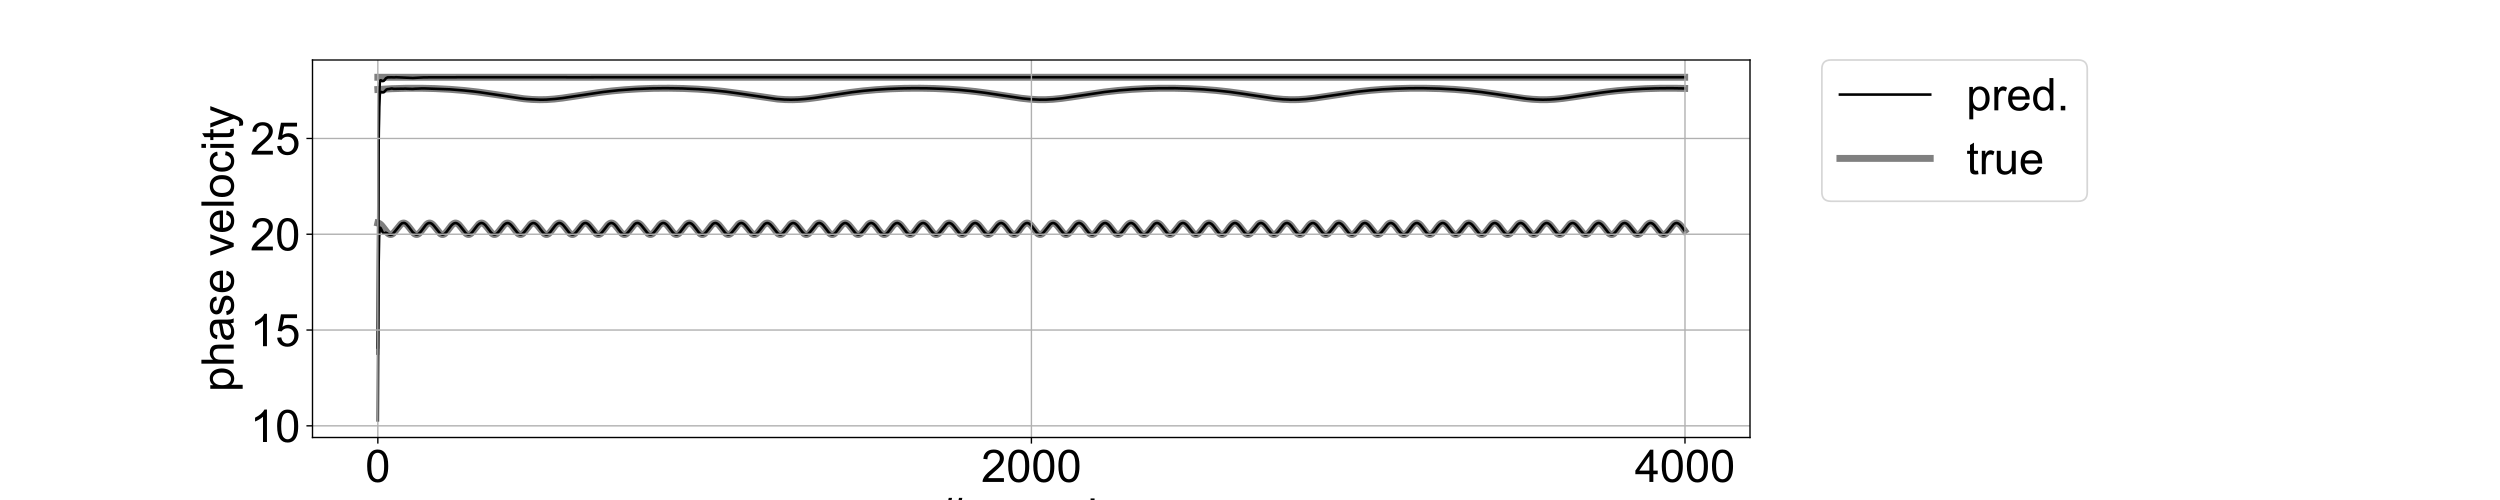 <?xml version="1.0" encoding="utf-8" standalone="no"?>
<!DOCTYPE svg PUBLIC "-//W3C//DTD SVG 1.1//EN"
  "http://www.w3.org/Graphics/SVG/1.1/DTD/svg11.dtd">
<!-- Created with matplotlib (https://matplotlib.org/) -->
<svg height="288pt" version="1.1" viewBox="0 0 1440 288" width="1440pt" xmlns="http://www.w3.org/2000/svg" xmlns:xlink="http://www.w3.org/1999/xlink">
 <defs>
  <style type="text/css">
*{stroke-linecap:butt;stroke-linejoin:round;}
  </style>
 </defs>
 <g id="figure_1">
  <g id="patch_1">
   <path d="M 0 288 
L 1440 288 
L 1440 0 
L 0 0 
z
" style="fill:#ffffff;"/>
  </g>
  <g id="axes_1">
   <g id="patch_2">
    <path d="M 180 252 
L 1008 252 
L 1008 34.56 
L 180 34.56 
z
" style="fill:#ffffff;"/>
   </g>
   <g id="line2d_1">
    <path clip-path="url(#p94904fc11c)" d="M 217.636 44.493 
L 970.364 44.493 
L 970.364 44.493 
" style="fill:none;stroke:#808080;stroke-linecap:square;stroke-width:4;"/>
   </g>
   <g id="line2d_2">
    <path clip-path="url(#p94904fc11c)" d="M 217.636 128.472 
L 218.201 128.604 
L 218.954 129.034 
L 219.707 129.723 
L 220.836 131.109 
L 223.095 134.042 
L 223.848 134.695 
L 224.601 135.043 
L 225.166 135.076 
L 225.73 134.91 
L 226.483 134.4 
L 227.424 133.39 
L 231.001 129.02 
L 231.754 128.597 
L 232.506 128.467 
L 233.071 128.57 
L 233.824 128.966 
L 234.577 129.625 
L 235.706 130.986 
L 238.153 134.14 
L 238.906 134.757 
L 239.659 135.063 
L 240.224 135.062 
L 240.789 134.864 
L 241.541 134.316 
L 242.483 133.272 
L 245.682 129.251 
L 246.435 128.724 
L 247.188 128.48 
L 247.753 128.497 
L 248.506 128.782 
L 249.259 129.348 
L 250.2 130.373 
L 253.588 134.558 
L 254.341 134.988 
L 254.906 135.088 
L 255.47 134.988 
L 256.035 134.695 
L 256.788 134.04 
L 257.917 132.657 
L 260.176 129.71 
L 261.117 128.89 
L 261.87 128.536 
L 262.435 128.467 
L 263 128.57 
L 263.752 128.965 
L 264.505 129.624 
L 265.635 130.981 
L 268.082 134.137 
L 268.835 134.756 
L 269.588 135.062 
L 270.152 135.063 
L 270.717 134.864 
L 271.47 134.317 
L 272.411 133.277 
L 275.799 129.097 
L 276.552 128.636 
L 277.305 128.467 
L 277.87 128.54 
L 278.623 128.898 
L 279.375 129.528 
L 280.317 130.613 
L 283.328 134.403 
L 284.081 134.911 
L 284.646 135.077 
L 285.211 135.043 
L 285.775 134.813 
L 286.528 134.228 
L 287.469 133.152 
L 290.481 129.332 
L 291.234 128.772 
L 291.987 128.494 
L 292.551 128.483 
L 293.304 128.733 
L 294.057 129.267 
L 294.998 130.265 
L 296.692 132.541 
L 298.01 134.145 
L 298.763 134.761 
L 299.516 135.064 
L 300.081 135.061 
L 300.645 134.861 
L 301.398 134.311 
L 302.339 133.265 
L 305.539 129.245 
L 306.292 128.719 
L 307.045 128.479 
L 307.61 128.498 
L 308.363 128.788 
L 309.116 129.356 
L 310.057 130.386 
L 313.445 134.565 
L 314.198 134.991 
L 314.762 135.088 
L 315.327 134.985 
L 315.892 134.689 
L 316.645 134.029 
L 317.774 132.642 
L 320.033 129.697 
L 320.974 128.883 
L 321.727 128.534 
L 322.292 128.467 
L 322.856 128.573 
L 323.609 128.972 
L 324.362 129.635 
L 325.492 130.996 
L 327.938 134.152 
L 328.691 134.765 
L 329.444 135.065 
L 330.009 135.06 
L 330.574 134.858 
L 331.327 134.306 
L 332.268 133.259 
L 335.468 129.242 
L 336.221 128.718 
L 336.973 128.479 
L 337.538 128.499 
L 338.291 128.788 
L 339.044 129.356 
L 339.985 130.386 
L 343.373 134.566 
L 344.126 134.991 
L 344.691 135.088 
L 345.256 134.985 
L 345.82 134.69 
L 346.573 134.033 
L 347.703 132.645 
L 349.961 129.698 
L 350.902 128.884 
L 351.655 128.534 
L 352.22 128.467 
L 352.785 128.573 
L 353.538 128.971 
L 354.291 129.632 
L 355.42 130.994 
L 357.867 134.148 
L 358.62 134.763 
L 359.373 135.064 
L 359.937 135.061 
L 360.502 134.858 
L 361.255 134.307 
L 362.196 133.259 
L 365.396 129.244 
L 366.149 128.719 
L 366.902 128.479 
L 367.467 128.498 
L 368.219 128.788 
L 368.972 129.356 
L 369.914 130.384 
L 373.302 134.565 
L 374.055 134.991 
L 374.619 135.088 
L 375.184 134.984 
L 375.749 134.688 
L 376.502 134.03 
L 377.631 132.646 
L 379.89 129.702 
L 380.831 128.885 
L 381.584 128.535 
L 382.148 128.467 
L 382.713 128.571 
L 383.466 128.969 
L 384.219 129.63 
L 385.348 130.992 
L 387.795 134.144 
L 388.548 134.76 
L 389.301 135.064 
L 389.866 135.062 
L 390.43 134.862 
L 391.183 134.313 
L 392.125 133.269 
L 395.324 129.247 
L 396.077 128.721 
L 396.83 128.48 
L 397.395 128.498 
L 398.148 128.785 
L 398.901 129.353 
L 399.842 130.381 
L 403.23 134.562 
L 403.983 134.989 
L 404.548 135.088 
L 405.112 134.987 
L 405.677 134.692 
L 406.43 134.036 
L 407.371 132.903 
L 410.006 129.509 
L 410.759 128.886 
L 411.512 128.535 
L 412.077 128.467 
L 412.641 128.571 
L 413.394 128.967 
L 414.147 129.628 
L 415.277 130.989 
L 417.724 134.141 
L 418.477 134.759 
L 419.229 135.063 
L 419.794 135.062 
L 420.359 134.863 
L 421.112 134.315 
L 422.053 133.273 
L 425.253 129.253 
L 426.006 128.725 
L 426.759 128.48 
L 427.323 128.497 
L 428.076 128.782 
L 428.829 129.348 
L 429.77 130.373 
L 433.158 134.559 
L 433.911 134.988 
L 434.476 135.088 
L 435.041 134.988 
L 435.605 134.696 
L 436.358 134.042 
L 437.488 132.659 
L 439.746 129.711 
L 440.688 128.892 
L 441.44 128.537 
L 442.005 128.467 
L 442.57 128.569 
L 443.323 128.963 
L 444.076 129.622 
L 445.205 130.98 
L 447.652 134.137 
L 448.405 134.756 
L 449.158 135.062 
L 449.723 135.063 
L 450.287 134.865 
L 451.04 134.318 
L 451.981 133.276 
L 455.181 129.254 
L 455.934 128.725 
L 456.687 128.48 
L 457.252 128.497 
L 458.005 128.782 
L 458.758 129.348 
L 459.699 130.374 
L 463.087 134.558 
L 463.84 134.988 
L 464.404 135.088 
L 464.969 134.988 
L 465.534 134.696 
L 466.287 134.041 
L 467.228 132.91 
L 469.863 129.515 
L 470.616 128.89 
L 471.369 128.536 
L 471.934 128.467 
L 472.498 128.57 
L 473.251 128.964 
L 474.004 129.622 
L 475.133 130.981 
L 477.58 134.136 
L 478.333 134.756 
L 479.086 135.062 
L 479.651 135.063 
L 480.216 134.865 
L 480.969 134.318 
L 481.91 133.276 
L 485.298 129.094 
L 486.051 128.635 
L 486.804 128.467 
L 487.368 128.541 
L 488.121 128.9 
L 488.874 129.531 
L 489.815 130.615 
L 492.827 134.406 
L 493.58 134.913 
L 494.145 135.077 
L 494.709 135.042 
L 495.274 134.81 
L 496.027 134.225 
L 496.968 133.15 
L 499.98 129.329 
L 500.733 128.77 
L 501.486 128.493 
L 502.05 128.483 
L 502.803 128.735 
L 503.556 129.27 
L 504.497 130.267 
L 506.003 132.286 
L 507.321 133.95 
L 508.074 134.634 
L 508.826 135.02 
L 509.391 135.084 
L 509.956 134.949 
L 510.709 134.476 
L 511.462 133.723 
L 512.779 131.998 
L 514.473 129.805 
L 515.414 128.95 
L 516.167 128.563 
L 516.92 128.473 
L 517.485 128.605 
L 518.238 129.038 
L 518.991 129.729 
L 520.12 131.116 
L 522.379 134.049 
L 523.132 134.701 
L 523.885 135.045 
L 524.449 135.076 
L 525.014 134.908 
L 525.767 134.395 
L 526.708 133.382 
L 528.59 130.832 
L 529.72 129.506 
L 530.473 128.883 
L 531.226 128.534 
L 531.79 128.467 
L 532.355 128.573 
L 533.108 128.97 
L 533.861 129.631 
L 534.99 130.99 
L 537.437 134.143 
L 538.19 134.76 
L 538.943 135.063 
L 539.508 135.062 
L 540.072 134.863 
L 540.825 134.315 
L 541.766 133.272 
L 544.966 129.251 
L 545.719 128.723 
L 546.472 128.48 
L 547.037 128.497 
L 547.79 128.783 
L 548.543 129.347 
L 549.484 130.374 
L 552.872 134.558 
L 553.625 134.987 
L 554.19 135.088 
L 554.754 134.988 
L 555.319 134.696 
L 556.072 134.041 
L 557.013 132.911 
L 559.648 129.518 
L 560.401 128.891 
L 561.154 128.537 
L 561.719 128.467 
L 562.283 128.569 
L 563.036 128.963 
L 563.789 129.621 
L 564.919 130.979 
L 567.366 134.137 
L 568.119 134.756 
L 568.871 135.062 
L 569.436 135.063 
L 570.001 134.866 
L 570.754 134.32 
L 571.695 133.276 
L 574.895 129.253 
L 575.648 128.724 
L 576.401 128.48 
L 576.965 128.496 
L 577.718 128.781 
L 578.471 129.345 
L 579.412 130.369 
L 581.295 132.909 
L 582.424 134.225 
L 583.177 134.81 
L 583.742 135.042 
L 584.306 135.077 
L 584.871 134.913 
L 585.624 134.404 
L 586.565 133.395 
L 588.447 130.848 
L 589.577 129.521 
L 590.33 128.894 
L 591.082 128.538 
L 591.647 128.467 
L 592.212 128.567 
L 592.965 128.96 
L 593.718 129.617 
L 594.847 130.975 
L 597.294 134.131 
L 598.047 134.752 
L 598.8 135.061 
L 599.365 135.064 
L 599.929 134.868 
L 600.682 134.324 
L 601.623 133.284 
L 605.011 129.1 
L 605.764 128.638 
L 606.517 128.467 
L 607.082 128.539 
L 607.835 128.896 
L 608.588 129.523 
L 609.529 130.606 
L 612.541 134.398 
L 613.293 134.908 
L 613.858 135.076 
L 614.423 135.045 
L 614.988 134.818 
L 615.74 134.237 
L 616.682 133.166 
L 619.693 129.343 
L 620.446 128.779 
L 621.199 128.496 
L 621.764 128.481 
L 622.517 128.727 
L 623.27 129.256 
L 624.211 130.249 
L 625.717 132.265 
L 627.034 133.934 
L 627.787 134.624 
L 628.54 135.016 
L 629.105 135.085 
L 629.669 134.955 
L 630.422 134.489 
L 631.175 133.742 
L 632.493 132.02 
L 634.187 129.822 
L 635.128 128.961 
L 635.881 128.567 
L 636.634 128.471 
L 637.199 128.599 
L 637.951 129.026 
L 638.704 129.712 
L 639.834 131.096 
L 642.092 134.032 
L 642.845 134.688 
L 643.598 135.041 
L 644.163 135.078 
L 644.728 134.916 
L 645.481 134.411 
L 646.422 133.407 
L 648.304 130.858 
L 649.433 129.528 
L 650.186 128.899 
L 650.939 128.54 
L 651.504 128.467 
L 652.069 128.565 
L 652.822 128.954 
L 653.574 129.608 
L 654.704 130.961 
L 657.151 134.124 
L 657.904 134.749 
L 658.657 135.06 
L 659.221 135.065 
L 659.786 134.872 
L 660.539 134.331 
L 661.48 133.292 
L 664.868 129.106 
L 665.621 128.641 
L 666.374 128.467 
L 666.939 128.537 
L 667.692 128.89 
L 668.445 129.515 
L 669.386 130.595 
L 672.397 134.392 
L 673.15 134.904 
L 673.715 135.075 
L 674.28 135.046 
L 674.844 134.821 
L 675.597 134.242 
L 676.538 133.172 
L 679.738 129.181 
L 680.491 128.682 
L 681.244 128.472 
L 681.809 128.514 
L 682.562 128.833 
L 683.315 129.427 
L 684.256 130.479 
L 687.456 134.475 
L 688.209 134.948 
L 688.773 135.084 
L 689.338 135.02 
L 689.903 134.761 
L 690.656 134.144 
L 691.597 133.044 
L 694.42 129.435 
L 695.173 128.836 
L 695.926 128.515 
L 696.491 128.471 
L 697.055 128.599 
L 697.808 129.025 
L 698.561 129.711 
L 699.691 131.097 
L 701.949 134.033 
L 702.702 134.69 
L 703.455 135.041 
L 704.02 135.077 
L 704.584 134.915 
L 705.337 134.41 
L 706.279 133.404 
L 708.161 130.857 
L 709.29 129.526 
L 710.043 128.897 
L 710.796 128.539 
L 711.361 128.467 
L 711.925 128.567 
L 712.678 128.959 
L 713.431 129.615 
L 714.561 130.973 
L 717.008 134.131 
L 717.76 134.753 
L 718.513 135.061 
L 719.078 135.064 
L 719.643 134.869 
L 720.396 134.323 
L 721.337 133.283 
L 724.725 129.101 
L 725.478 128.638 
L 726.231 128.467 
L 726.795 128.538 
L 727.548 128.894 
L 728.301 129.52 
L 729.242 130.602 
L 732.254 134.398 
L 733.007 134.908 
L 733.572 135.076 
L 734.136 135.045 
L 734.701 134.817 
L 735.454 134.236 
L 736.395 133.164 
L 739.407 129.343 
L 740.16 128.779 
L 740.913 128.495 
L 741.477 128.481 
L 742.23 128.727 
L 742.983 129.257 
L 743.924 130.25 
L 745.43 132.267 
L 746.748 133.935 
L 747.501 134.624 
L 748.254 135.016 
L 748.818 135.085 
L 749.383 134.955 
L 750.136 134.488 
L 750.889 133.737 
L 752.206 132.015 
L 753.9 129.817 
L 754.842 128.958 
L 755.594 128.566 
L 756.347 128.472 
L 756.912 128.601 
L 757.665 129.027 
L 758.418 129.714 
L 759.547 131.099 
L 761.806 134.036 
L 762.559 134.692 
L 763.312 135.042 
L 763.877 135.077 
L 764.441 134.913 
L 765.194 134.405 
L 766.135 133.396 
L 769.712 129.023 
L 770.465 128.598 
L 771.217 128.467 
L 771.782 128.569 
L 772.535 128.963 
L 773.288 129.622 
L 774.417 130.978 
L 776.864 134.135 
L 777.617 134.754 
L 778.37 135.062 
L 778.935 135.063 
L 779.5 134.866 
L 780.252 134.321 
L 781.194 133.279 
L 784.582 129.097 
L 785.335 128.636 
L 786.088 128.467 
L 786.652 128.539 
L 787.405 128.897 
L 788.158 129.525 
L 789.099 130.608 
L 792.111 134.401 
L 792.864 134.91 
L 793.428 135.076 
L 793.993 135.044 
L 794.558 134.815 
L 795.311 134.232 
L 796.252 133.159 
L 799.264 129.342 
L 800.017 128.779 
L 800.769 128.495 
L 801.334 128.481 
L 802.087 128.727 
L 802.84 129.257 
L 803.781 130.25 
L 805.287 132.266 
L 806.605 133.934 
L 807.357 134.624 
L 808.11 135.016 
L 808.675 135.085 
L 809.24 134.955 
L 809.993 134.487 
L 810.746 133.737 
L 812.063 132.017 
L 813.757 129.817 
L 814.698 128.96 
L 815.451 128.567 
L 816.204 128.472 
L 816.769 128.6 
L 817.522 129.028 
L 818.275 129.714 
L 819.404 131.098 
L 821.663 134.036 
L 822.416 134.692 
L 823.169 135.042 
L 823.733 135.077 
L 824.298 134.913 
L 825.051 134.406 
L 825.992 133.4 
L 827.874 130.851 
L 829.004 129.522 
L 829.757 128.894 
L 830.51 128.538 
L 831.074 128.467 
L 831.639 128.567 
L 832.392 128.959 
L 833.145 129.615 
L 834.274 130.972 
L 836.721 134.132 
L 837.474 134.754 
L 838.227 135.062 
L 838.792 135.063 
L 839.356 134.866 
L 840.109 134.32 
L 841.05 133.28 
L 844.439 129.096 
L 845.191 128.635 
L 845.944 128.467 
L 846.509 128.541 
L 847.262 128.9 
L 848.015 129.53 
L 848.956 130.616 
L 851.968 134.405 
L 852.721 134.912 
L 853.285 135.077 
L 853.85 135.043 
L 854.415 134.811 
L 855.168 134.226 
L 856.109 133.149 
L 859.12 129.333 
L 859.873 128.772 
L 860.626 128.493 
L 861.191 128.483 
L 861.944 128.734 
L 862.697 129.269 
L 863.638 130.263 
L 865.332 132.543 
L 866.65 134.144 
L 867.402 134.761 
L 868.155 135.064 
L 868.72 135.061 
L 869.285 134.861 
L 870.038 134.312 
L 870.979 133.267 
L 874.179 129.245 
L 874.932 128.72 
L 875.685 128.479 
L 876.249 128.498 
L 877.002 128.787 
L 877.755 129.356 
L 878.696 130.385 
L 882.084 134.565 
L 882.837 134.991 
L 883.402 135.088 
L 883.967 134.985 
L 884.531 134.689 
L 885.284 134.033 
L 886.414 132.646 
L 888.672 129.7 
L 889.613 128.885 
L 890.366 128.534 
L 890.931 128.467 
L 891.496 128.572 
L 892.249 128.97 
L 893.002 129.631 
L 894.131 130.991 
L 896.578 134.144 
L 897.331 134.76 
L 898.084 135.064 
L 898.648 135.061 
L 899.213 134.861 
L 899.966 134.311 
L 900.907 133.267 
L 904.107 129.246 
L 904.86 128.72 
L 905.613 128.48 
L 906.178 128.498 
L 906.931 128.786 
L 907.683 129.352 
L 908.625 130.381 
L 912.013 134.562 
L 912.766 134.989 
L 913.33 135.088 
L 913.895 134.986 
L 914.46 134.692 
L 915.213 134.036 
L 916.342 132.651 
L 918.601 129.705 
L 919.542 128.888 
L 920.295 128.535 
L 920.859 128.467 
L 921.424 128.571 
L 922.177 128.968 
L 922.93 129.63 
L 924.059 130.991 
L 926.506 134.145 
L 927.259 134.762 
L 928.012 135.064 
L 928.577 135.061 
L 929.142 134.86 
L 929.894 134.31 
L 930.836 133.265 
L 934.035 129.243 
L 934.788 128.718 
L 935.541 128.479 
L 936.106 128.499 
L 936.859 128.789 
L 937.612 129.358 
L 938.553 130.387 
L 941.941 134.567 
L 942.694 134.991 
L 943.259 135.088 
L 943.823 134.984 
L 944.388 134.689 
L 945.141 134.031 
L 946.27 132.645 
L 948.529 129.697 
L 949.47 128.884 
L 950.223 128.534 
L 950.788 128.467 
L 951.353 128.573 
L 952.105 128.972 
L 952.858 129.635 
L 953.988 130.993 
L 956.435 134.149 
L 957.188 134.763 
L 957.941 135.064 
L 958.505 135.061 
L 959.07 134.86 
L 959.823 134.309 
L 960.764 133.264 
L 963.964 129.245 
L 964.717 128.719 
L 965.47 128.479 
L 966.034 128.498 
L 966.787 128.787 
L 967.54 129.356 
L 968.481 130.386 
L 970.364 132.926 
L 970.364 132.926 
" style="fill:none;stroke:#808080;stroke-linecap:square;stroke-width:4;"/>
   </g>
   <g id="line2d_3">
    <path clip-path="url(#p94904fc11c)" d="M 217.636 51.54 
L 225.542 51.096 
L 233.824 50.853 
L 242.483 50.829 
L 250.765 51.025 
L 259.235 51.457 
L 267.329 52.115 
L 275.234 52.998 
L 283.893 54.227 
L 301.775 56.889 
L 306.48 57.288 
L 310.81 57.431 
L 314.951 57.346 
L 319.28 57.035 
L 324.174 56.467 
L 330.574 55.508 
L 344.691 53.335 
L 352.408 52.387 
L 360.126 51.677 
L 368.219 51.173 
L 376.69 50.881 
L 385.348 50.817 
L 393.819 50.976 
L 401.912 51.344 
L 409.63 51.914 
L 416.971 52.67 
L 425.253 53.769 
L 448.029 57.071 
L 452.546 57.37 
L 456.687 57.426 
L 460.828 57.266 
L 465.534 56.848 
L 470.992 56.128 
L 479.463 54.789 
L 489.627 53.266 
L 497.344 52.337 
L 504.874 51.653 
L 512.967 51.157 
L 521.25 50.879 
L 529.908 50.818 
L 538.378 50.983 
L 546.472 51.358 
L 554.19 51.927 
L 561.907 52.728 
L 569.06 53.675 
L 578.471 55.137 
L 588.071 56.584 
L 593.341 57.145 
L 597.859 57.399 
L 602 57.412 
L 606.329 57.196 
L 611.223 56.708 
L 616.87 55.923 
L 635.881 53.035 
L 643.975 52.12 
L 651.88 51.478 
L 659.598 51.067 
L 667.315 50.851 
L 675.785 50.829 
L 684.256 51.028 
L 692.161 51.426 
L 700.255 52.068 
L 707.596 52.863 
L 714.749 53.837 
L 726.043 55.62 
L 733.948 56.744 
L 739.219 57.244 
L 743.548 57.424 
L 747.689 57.375 
L 752.018 57.1 
L 757.1 56.535 
L 763.312 55.62 
L 780.817 52.978 
L 789.476 52.024 
L 796.252 51.482 
L 804.346 51.054 
L 812.251 50.844 
L 820.722 50.835 
L 829.192 51.049 
L 837.662 51.498 
L 845.38 52.135 
L 853.285 53.027 
L 860.438 54.04 
L 870.226 55.594 
L 877.943 56.707 
L 882.649 57.18 
L 886.978 57.407 
L 891.119 57.404 
L 895.449 57.172 
L 900.154 56.693 
L 906.178 55.845 
L 925.565 52.922 
L 931.965 52.2 
L 940.247 51.503 
L 947.964 51.08 
L 955.87 50.853 
L 964.34 50.827 
L 970.364 50.942 
L 970.364 50.942 
" style="fill:none;stroke:#808080;stroke-linecap:square;stroke-width:4;"/>
   </g>
   <g id="line2d_4">
    <path clip-path="url(#p94904fc11c)" d="M 217.636 200.158 
L 218.013 83.647 
L 218.389 54.817 
L 218.766 47.751 
L 218.954 46.633 
L 219.142 46.249 
L 219.707 46.328 
L 220.083 46.713 
L 221.024 46.597 
L 221.401 46.162 
L 221.589 46.047 
L 221.966 45.498 
L 222.342 45.018 
L 223.283 44.563 
L 224.601 44.58 
L 224.977 44.518 
L 227.424 44.578 
L 227.989 44.478 
L 237.777 44.913 
L 243.988 44.563 
L 247.565 44.537 
L 250.012 44.525 
L 272.035 44.492 
L 278.058 44.498 
L 301.775 44.489 
L 304.41 44.503 
L 306.669 44.492 
L 315.327 44.5 
L 319.656 44.496 
L 330.762 44.511 
L 342.244 44.504 
L 390.43 44.497 
L 444.076 44.491 
L 566.048 44.499 
L 647.739 44.494 
L 713.808 44.497 
L 771.97 44.495 
L 970.175 44.5 
L 970.175 44.5 
" style="fill:none;stroke:#000000;stroke-linecap:square;stroke-width:1.5;"/>
   </g>
   <g id="line2d_5">
    <path clip-path="url(#p94904fc11c)" d="M 217.636 242.116 
L 218.013 157.173 
L 218.389 136.424 
L 218.766 131.781 
L 218.954 131.159 
L 219.142 131.223 
L 219.707 132.238 
L 220.46 133.922 
L 221.024 134.381 
L 221.401 134.408 
L 221.777 134.221 
L 222.154 134.022 
L 223.095 134.457 
L 223.471 134.815 
L 223.66 134.825 
L 223.848 134.998 
L 224.224 135.07 
L 224.977 135.315 
L 225.542 135.042 
L 225.918 135.041 
L 226.107 134.953 
L 230.812 129.243 
L 231.377 128.78 
L 231.565 128.612 
L 231.942 128.53 
L 232.506 128.437 
L 233.071 128.47 
L 234.012 129.065 
L 235.518 130.8 
L 237.777 133.8 
L 239.283 134.948 
L 239.847 135.096 
L 240.6 134.993 
L 240.977 134.773 
L 241.918 133.966 
L 242.671 133.072 
L 245.306 129.559 
L 246.247 128.76 
L 247 128.459 
L 247.753 128.459 
L 248.506 128.761 
L 249.259 129.358 
L 250.012 130.156 
L 253.588 134.566 
L 254.341 134.978 
L 254.906 135.109 
L 255.47 135.006 
L 256.223 134.575 
L 257.164 133.605 
L 258.294 132.125 
L 259.988 129.882 
L 260.929 129.005 
L 261.682 128.597 
L 262.435 128.473 
L 263 128.566 
L 263.752 128.959 
L 264.505 129.605 
L 265.446 130.7 
L 268.27 134.29 
L 269.023 134.846 
L 269.588 135.054 
L 270.152 135.067 
L 270.717 134.887 
L 271.282 134.506 
L 272.223 133.516 
L 273.917 131.242 
L 275.046 129.815 
L 275.987 128.948 
L 276.74 128.561 
L 277.305 128.466 
L 277.87 128.535 
L 278.623 128.88 
L 279.564 129.702 
L 280.881 131.358 
L 282.764 133.815 
L 283.705 134.67 
L 284.269 134.956 
L 284.834 135.06 
L 285.399 134.962 
L 286.152 134.535 
L 286.905 133.818 
L 288.034 132.395 
L 290.104 129.733 
L 290.857 129.048 
L 291.61 128.62 
L 292.363 128.48 
L 292.928 128.59 
L 293.493 128.851 
L 294.246 129.447 
L 295.187 130.494 
L 298.387 134.483 
L 299.139 134.944 
L 299.704 135.074 
L 300.269 135.004 
L 300.834 134.736 
L 301.586 134.113 
L 302.528 133.013 
L 305.351 129.414 
L 306.104 128.828 
L 306.857 128.518 
L 307.422 128.478 
L 308.174 128.698 
L 308.927 129.202 
L 309.869 130.17 
L 311.374 132.172 
L 312.88 134.061 
L 313.633 134.708 
L 314.386 135.04 
L 314.951 135.068 
L 315.515 134.906 
L 316.268 134.396 
L 317.021 133.614 
L 318.339 131.866 
L 319.845 129.906 
L 320.786 129.019 
L 321.539 128.592 
L 322.103 128.467 
L 322.856 128.575 
L 323.609 128.974 
L 324.362 129.636 
L 325.303 130.748 
L 328.127 134.346 
L 328.88 134.892 
L 329.444 135.081 
L 330.009 135.076 
L 330.574 134.872 
L 331.327 134.319 
L 332.268 133.27 
L 335.656 129.072 
L 336.409 128.614 
L 337.162 128.445 
L 337.726 128.521 
L 338.479 128.89 
L 339.232 129.53 
L 340.173 130.625 
L 343.185 134.437 
L 343.938 134.944 
L 344.503 135.106 
L 345.067 135.066 
L 345.632 134.83 
L 346.385 134.238 
L 347.326 133.155 
L 350.338 129.315 
L 351.091 128.753 
L 351.844 128.475 
L 352.408 128.468 
L 353.161 128.722 
L 353.914 129.258 
L 354.855 130.263 
L 356.549 132.557 
L 357.867 134.165 
L 358.62 134.786 
L 359.373 135.09 
L 359.937 135.088 
L 360.502 134.888 
L 361.255 134.332 
L 362.196 133.276 
L 365.584 129.072 
L 366.337 128.612 
L 367.09 128.446 
L 367.655 128.523 
L 368.408 128.888 
L 369.161 129.523 
L 370.102 130.616 
L 373.113 134.433 
L 373.866 134.942 
L 374.431 135.106 
L 374.996 135.069 
L 375.56 134.834 
L 376.313 134.241 
L 377.254 133.157 
L 380.266 129.318 
L 381.019 128.755 
L 381.772 128.475 
L 382.337 128.465 
L 382.901 128.626 
L 383.654 129.097 
L 384.407 129.819 
L 385.537 131.243 
L 387.607 133.963 
L 388.36 134.65 
L 389.113 135.04 
L 389.678 135.106 
L 390.242 134.972 
L 390.995 134.498 
L 391.748 133.742 
L 393.066 132.007 
L 394.76 129.801 
L 395.701 128.942 
L 396.454 128.55 
L 397.207 128.459 
L 397.771 128.59 
L 398.524 129.025 
L 399.277 129.719 
L 400.407 131.11 
L 402.665 134.056 
L 403.418 134.71 
L 404.171 135.059 
L 404.736 135.093 
L 405.301 134.926 
L 406.053 134.414 
L 406.995 133.401 
L 410.571 129.017 
L 411.324 128.589 
L 412.077 128.459 
L 412.641 128.56 
L 413.394 128.957 
L 414.147 129.617 
L 415.277 130.982 
L 417.724 134.142 
L 418.477 134.762 
L 419.229 135.071 
L 419.794 135.072 
L 420.359 134.875 
L 421.112 134.328 
L 422.053 133.285 
L 425.441 129.095 
L 426.194 128.632 
L 426.947 128.461 
L 427.512 128.534 
L 428.264 128.893 
L 429.017 129.522 
L 429.959 130.605 
L 432.97 134.406 
L 433.723 134.913 
L 434.288 135.078 
L 434.852 135.043 
L 435.417 134.815 
L 436.17 134.232 
L 437.111 133.159 
L 440.311 129.176 
L 441.064 128.68 
L 441.817 128.473 
L 442.382 128.52 
L 443.135 128.841 
L 443.887 129.436 
L 444.829 130.493 
L 448.029 134.481 
L 448.781 134.95 
L 449.346 135.083 
L 449.911 135.015 
L 450.475 134.753 
L 451.228 134.133 
L 452.17 133.029 
L 454.993 129.427 
L 455.746 128.835 
L 456.499 128.516 
L 457.063 128.478 
L 457.816 128.692 
L 458.569 129.192 
L 459.51 130.155 
L 461.016 132.157 
L 462.334 133.846 
L 463.275 134.696 
L 464.028 135.043 
L 464.593 135.072 
L 465.157 134.904 
L 465.91 134.392 
L 466.851 133.381 
L 470.428 129.02 
L 471.181 128.597 
L 471.934 128.47 
L 472.498 128.575 
L 473.251 128.971 
L 474.004 129.631 
L 475.133 130.992 
L 477.58 134.146 
L 478.333 134.764 
L 478.898 135.025 
L 479.463 135.09 
L 480.027 134.954 
L 480.78 134.48 
L 481.533 133.724 
L 482.851 131.998 
L 484.545 129.8 
L 485.486 128.947 
L 486.239 128.56 
L 486.804 128.464 
L 487.368 128.54 
L 488.121 128.903 
L 488.874 129.537 
L 489.815 130.622 
L 492.827 134.415 
L 493.58 134.922 
L 494.145 135.086 
L 494.709 135.051 
L 495.274 134.817 
L 496.027 134.228 
L 496.968 133.149 
L 499.98 129.323 
L 500.733 128.763 
L 501.486 128.486 
L 502.05 128.477 
L 502.615 128.639 
L 503.368 129.109 
L 504.309 130.044 
L 505.627 131.77 
L 507.321 133.96 
L 508.074 134.645 
L 508.826 135.031 
L 509.391 135.095 
L 509.956 134.96 
L 510.709 134.485 
L 511.462 133.73 
L 512.779 132 
L 514.473 129.802 
L 515.414 128.946 
L 516.167 128.556 
L 516.92 128.465 
L 517.485 128.599 
L 518.238 129.032 
L 518.991 129.726 
L 520.12 131.115 
L 522.379 134.056 
L 523.132 134.71 
L 523.885 135.056 
L 524.449 135.088 
L 525.014 134.92 
L 525.767 134.407 
L 526.708 133.392 
L 528.59 130.838 
L 529.72 129.507 
L 530.473 128.881 
L 531.226 128.529 
L 531.979 128.476 
L 532.732 128.727 
L 533.484 129.261 
L 534.426 130.256 
L 536.12 132.539 
L 537.437 134.147 
L 538.19 134.767 
L 538.943 135.074 
L 539.508 135.074 
L 540.072 134.877 
L 540.825 134.331 
L 541.766 133.287 
L 545.155 129.094 
L 545.908 128.63 
L 546.66 128.46 
L 547.225 128.532 
L 547.978 128.887 
L 548.731 129.514 
L 549.672 130.602 
L 552.684 134.404 
L 553.437 134.914 
L 554.001 135.082 
L 554.566 135.052 
L 555.131 134.824 
L 555.884 134.242 
L 556.825 133.169 
L 559.836 129.343 
L 560.589 128.777 
L 561.342 128.493 
L 561.907 128.479 
L 562.66 128.725 
L 563.413 129.255 
L 564.354 130.249 
L 565.86 132.266 
L 567.177 133.936 
L 567.93 134.624 
L 568.683 135.016 
L 569.248 135.086 
L 569.813 134.956 
L 570.566 134.49 
L 571.318 133.74 
L 572.636 132.019 
L 574.33 129.82 
L 575.271 128.962 
L 576.024 128.57 
L 576.777 128.475 
L 577.342 128.603 
L 578.095 129.029 
L 578.848 129.713 
L 579.977 131.094 
L 582.236 134.028 
L 582.989 134.685 
L 583.742 135.037 
L 584.306 135.075 
L 584.871 134.913 
L 585.624 134.409 
L 586.565 133.402 
L 588.447 130.856 
L 589.577 129.528 
L 590.33 128.9 
L 591.082 128.543 
L 591.647 128.47 
L 592.212 128.57 
L 592.965 128.961 
L 593.718 129.616 
L 594.847 130.974 
L 597.294 134.126 
L 598.047 134.747 
L 598.8 135.056 
L 599.365 135.059 
L 599.929 134.864 
L 600.682 134.321 
L 601.623 133.284 
L 605.011 129.104 
L 605.764 128.643 
L 606.517 128.471 
L 607.082 128.544 
L 607.835 128.901 
L 608.588 129.528 
L 609.529 130.61 
L 612.541 134.397 
L 613.293 134.906 
L 613.858 135.074 
L 614.423 135.043 
L 614.988 134.814 
L 615.74 134.233 
L 616.682 133.163 
L 619.693 129.342 
L 620.446 128.779 
L 621.199 128.495 
L 621.764 128.481 
L 622.517 128.728 
L 623.27 129.259 
L 624.211 130.252 
L 625.717 132.269 
L 627.034 133.94 
L 627.787 134.629 
L 628.54 135.02 
L 629.105 135.088 
L 629.669 134.957 
L 630.422 134.489 
L 631.175 133.741 
L 632.493 132.018 
L 634.187 129.818 
L 635.128 128.957 
L 635.881 128.564 
L 636.634 128.468 
L 637.199 128.597 
L 637.951 129.024 
L 638.704 129.712 
L 639.834 131.099 
L 642.092 134.038 
L 642.845 134.694 
L 643.598 135.046 
L 644.163 135.083 
L 644.728 134.92 
L 645.481 134.414 
L 646.422 133.408 
L 648.304 130.857 
L 649.433 129.525 
L 650.186 128.895 
L 650.939 128.536 
L 651.504 128.462 
L 652.069 128.56 
L 652.822 128.95 
L 653.574 129.604 
L 654.704 130.959 
L 657.151 134.129 
L 657.904 134.754 
L 658.657 135.066 
L 659.221 135.072 
L 659.786 134.878 
L 660.539 134.336 
L 661.48 133.296 
L 664.868 129.102 
L 665.621 128.636 
L 666.374 128.461 
L 666.939 128.53 
L 667.692 128.883 
L 668.445 129.509 
L 669.386 130.591 
L 672.397 134.396 
L 673.15 134.91 
L 673.715 135.082 
L 674.28 135.054 
L 674.844 134.829 
L 675.597 134.25 
L 676.538 133.178 
L 679.738 129.179 
L 680.491 128.678 
L 681.244 128.465 
L 681.809 128.506 
L 682.562 128.825 
L 683.315 129.419 
L 684.256 130.473 
L 687.456 134.479 
L 688.209 134.954 
L 688.773 135.092 
L 689.338 135.029 
L 689.903 134.771 
L 690.656 134.154 
L 691.597 133.053 
L 694.42 129.435 
L 695.173 128.834 
L 695.926 128.511 
L 696.491 128.465 
L 697.055 128.592 
L 697.808 129.017 
L 698.561 129.703 
L 699.691 131.091 
L 701.949 134.035 
L 702.702 134.694 
L 703.455 135.048 
L 704.02 135.086 
L 704.584 134.924 
L 705.337 134.419 
L 706.279 133.413 
L 707.973 131.115 
L 709.29 129.528 
L 710.043 128.896 
L 710.796 128.536 
L 711.361 128.462 
L 711.925 128.561 
L 712.678 128.953 
L 713.431 129.609 
L 714.561 130.967 
L 717.008 134.13 
L 717.76 134.755 
L 718.513 135.065 
L 719.078 135.069 
L 719.643 134.874 
L 720.396 134.331 
L 721.337 133.293 
L 724.725 129.105 
L 725.478 128.64 
L 726.231 128.467 
L 726.795 128.537 
L 727.548 128.89 
L 728.301 129.516 
L 729.242 130.596 
L 732.254 134.396 
L 733.007 134.908 
L 733.572 135.076 
L 734.136 135.047 
L 734.701 134.82 
L 735.454 134.24 
L 736.395 133.17 
L 739.407 129.348 
L 740.16 128.783 
L 740.913 128.498 
L 741.477 128.482 
L 742.23 128.727 
L 742.983 129.257 
L 743.924 130.249 
L 745.43 132.265 
L 746.748 133.933 
L 747.501 134.622 
L 748.254 135.015 
L 748.818 135.084 
L 749.383 134.954 
L 750.136 134.488 
L 750.889 133.739 
L 752.206 132.018 
L 753.9 129.82 
L 754.842 128.961 
L 755.594 128.569 
L 756.347 128.474 
L 756.912 128.603 
L 757.665 129.029 
L 758.418 129.715 
L 759.547 131.1 
L 761.806 134.037 
L 762.559 134.693 
L 763.312 135.043 
L 763.877 135.078 
L 764.441 134.914 
L 765.194 134.406 
L 766.135 133.397 
L 769.712 129.024 
L 770.465 128.598 
L 771.217 128.467 
L 771.782 128.569 
L 772.535 128.964 
L 773.288 129.623 
L 774.417 130.98 
L 776.864 134.137 
L 777.617 134.757 
L 778.37 135.066 
L 778.935 135.067 
L 779.5 134.87 
L 780.252 134.325 
L 781.194 133.282 
L 784.582 129.096 
L 785.335 128.634 
L 786.088 128.464 
L 786.652 128.536 
L 787.405 128.894 
L 788.158 129.523 
L 789.099 130.607 
L 792.111 134.405 
L 792.864 134.915 
L 793.428 135.081 
L 793.993 135.049 
L 794.558 134.82 
L 795.311 134.237 
L 796.252 133.163 
L 799.264 129.341 
L 800.017 128.776 
L 800.769 128.492 
L 801.334 128.478 
L 802.087 128.725 
L 802.84 129.255 
L 803.781 130.248 
L 805.287 132.266 
L 806.605 133.937 
L 807.357 134.628 
L 808.11 135.021 
L 808.675 135.091 
L 809.24 134.961 
L 809.993 134.493 
L 810.746 133.742 
L 812.063 132.021 
L 813.757 129.817 
L 814.698 128.957 
L 815.451 128.563 
L 816.204 128.467 
L 816.769 128.595 
L 817.522 129.024 
L 818.275 129.711 
L 819.404 131.097 
L 821.663 134.041 
L 822.416 134.697 
L 823.169 135.048 
L 823.733 135.084 
L 824.298 134.921 
L 825.051 134.413 
L 825.992 133.405 
L 827.874 130.852 
L 829.004 129.52 
L 829.757 128.891 
L 830.51 128.534 
L 831.074 128.462 
L 831.639 128.562 
L 832.392 128.954 
L 833.145 129.612 
L 834.274 130.971 
L 836.721 134.137 
L 837.474 134.76 
L 838.227 135.07 
L 838.792 135.072 
L 839.356 134.875 
L 840.109 134.328 
L 841.05 133.286 
L 844.439 129.094 
L 845.191 128.632 
L 845.944 128.462 
L 846.509 128.535 
L 847.262 128.895 
L 848.015 129.526 
L 848.956 130.614 
L 851.968 134.41 
L 852.721 134.918 
L 853.285 135.084 
L 853.85 135.051 
L 854.415 134.82 
L 855.168 134.234 
L 856.109 133.156 
L 859.12 129.333 
L 859.873 128.771 
L 860.626 128.491 
L 861.191 128.48 
L 861.944 128.73 
L 862.697 129.264 
L 863.638 130.259 
L 865.332 132.543 
L 866.65 134.147 
L 867.402 134.765 
L 868.155 135.07 
L 868.72 135.068 
L 869.285 134.868 
L 870.038 134.319 
L 870.979 133.273 
L 874.179 129.246 
L 874.932 128.72 
L 875.685 128.478 
L 876.249 128.497 
L 877.002 128.786 
L 877.755 129.355 
L 878.696 130.384 
L 882.084 134.567 
L 882.837 134.994 
L 883.402 135.091 
L 883.967 134.988 
L 884.531 134.693 
L 885.284 134.036 
L 886.414 132.65 
L 888.672 129.702 
L 889.613 128.887 
L 890.366 128.536 
L 890.931 128.468 
L 891.496 128.574 
L 892.249 128.971 
L 893.002 129.633 
L 894.131 130.993 
L 896.578 134.147 
L 897.331 134.762 
L 898.084 135.066 
L 898.648 135.064 
L 899.213 134.863 
L 899.966 134.313 
L 900.907 133.268 
L 904.107 129.246 
L 904.86 128.72 
L 905.613 128.48 
L 906.178 128.499 
L 906.931 128.788 
L 907.683 129.355 
L 908.625 130.384 
L 912.013 134.567 
L 912.766 134.994 
L 913.33 135.091 
L 913.895 134.989 
L 914.46 134.695 
L 915.213 134.037 
L 916.342 132.651 
L 918.601 129.703 
L 919.542 128.886 
L 920.295 128.534 
L 920.859 128.467 
L 921.424 128.572 
L 922.177 128.971 
L 922.93 129.633 
L 924.059 130.996 
L 926.506 134.152 
L 927.259 134.768 
L 928.012 135.069 
L 928.577 135.066 
L 929.142 134.864 
L 929.894 134.312 
L 930.836 133.266 
L 934.035 129.241 
L 934.788 128.717 
L 935.541 128.478 
L 936.106 128.498 
L 936.859 128.789 
L 937.612 129.359 
L 938.553 130.39 
L 941.941 134.574 
L 942.694 134.998 
L 943.259 135.094 
L 943.823 134.99 
L 944.388 134.693 
L 945.141 134.034 
L 946.27 132.646 
L 948.529 129.697 
L 949.47 128.883 
L 950.223 128.533 
L 950.788 128.467 
L 951.353 128.573 
L 952.105 128.972 
L 952.858 129.635 
L 953.988 130.995 
L 956.435 134.154 
L 957.188 134.768 
L 957.941 135.07 
L 958.505 135.067 
L 959.07 134.865 
L 959.823 134.314 
L 960.764 133.268 
L 963.964 129.244 
L 964.717 128.718 
L 965.47 128.477 
L 966.034 128.497 
L 966.787 128.786 
L 967.54 129.355 
L 968.481 130.386 
L 970.175 132.677 
L 970.175 132.677 
" style="fill:none;stroke:#000000;stroke-linecap:square;stroke-width:1.5;"/>
   </g>
   <g id="line2d_6">
    <path clip-path="url(#p94904fc11c)" d="M 217.636 203.662 
L 218.013 89.728 
L 218.389 61.431 
L 218.766 54.505 
L 219.142 53.021 
L 219.519 52.964 
L 219.895 53.087 
L 220.272 53.231 
L 220.836 53.181 
L 221.213 53.07 
L 221.589 52.57 
L 222.154 52.036 
L 222.53 51.617 
L 222.907 51.464 
L 223.283 51.324 
L 224.036 51.278 
L 224.413 51.208 
L 224.977 51.064 
L 225.73 50.966 
L 226.86 51.183 
L 231.565 51.082 
L 232.13 51.124 
L 233.071 51.058 
L 233.636 51.065 
L 234.201 51.079 
L 234.953 51.14 
L 235.706 51.149 
L 237.777 51.214 
L 238.718 51.123 
L 241.353 51.022 
L 241.918 50.965 
L 244.365 50.931 
L 259.047 51.455 
L 261.87 51.678 
L 267.329 52.127 
L 272.787 52.686 
L 276.552 53.168 
L 292.175 55.512 
L 299.704 56.66 
L 303.657 57.081 
L 311.374 57.448 
L 314.574 57.389 
L 319.656 57.004 
L 323.986 56.495 
L 347.514 52.965 
L 356.173 52.006 
L 365.584 51.312 
L 374.431 50.933 
L 383.278 50.811 
L 392.877 50.941 
L 402.289 51.366 
L 409.818 51.93 
L 418.288 52.831 
L 426.759 53.998 
L 446.711 56.942 
L 451.605 57.329 
L 455.558 57.429 
L 459.51 57.332 
L 463.652 57.036 
L 468.734 56.446 
L 476.263 55.299 
L 490.756 53.109 
L 497.721 52.29 
L 504.685 51.665 
L 511.462 51.229 
L 518.803 50.938 
L 526.332 50.815 
L 534.426 50.882 
L 542.896 51.169 
L 551.743 51.726 
L 558.895 52.396 
L 567.177 53.416 
L 576.589 54.839 
L 589.2 56.723 
L 594.282 57.209 
L 598.612 57.41 
L 602.564 57.388 
L 606.894 57.137 
L 611.976 56.598 
L 618.94 55.589 
L 636.446 52.96 
L 644.728 52.041 
L 652.069 51.467 
L 660.351 51.032 
L 668.068 50.843 
L 677.103 50.842 
L 685.197 51.069 
L 693.479 51.51 
L 700.82 52.128 
L 708.537 52.981 
L 715.69 53.981 
L 734.325 56.786 
L 739.03 57.226 
L 743.548 57.413 
L 747.877 57.358 
L 752.206 57.076 
L 757.289 56.5 
L 763.688 55.546 
L 781.947 52.827 
L 788.723 52.094 
L 795.875 51.501 
L 802.84 51.119 
L 812.063 50.845 
L 820.157 50.835 
L 829.192 51.049 
L 838.039 51.53 
L 845.568 52.152 
L 853.474 53.055 
L 862.508 54.355 
L 879.449 56.87 
L 884.531 57.3 
L 888.672 57.428 
L 893.002 57.32 
L 897.707 56.957 
L 902.978 56.313 
L 912.201 54.875 
L 921.989 53.39 
L 930.271 52.368 
L 937.988 51.668 
L 945.894 51.17 
L 953.611 50.9 
L 962.458 50.814 
L 970.175 50.939 
L 970.175 50.939 
" style="fill:none;stroke:#000000;stroke-linecap:square;stroke-width:1.5;"/>
   </g>
   <g id="matplotlib.axis_1">
    <g id="xtick_1">
     <g id="line2d_7">
      <path clip-path="url(#p94904fc11c)" d="M 217.636 252 
L 217.636 34.56 
" style="fill:none;stroke:#b0b0b0;stroke-linecap:square;stroke-width:0.8;"/>
     </g>
     <g id="line2d_8">
      <defs>
       <path d="M 0 0 
L 0 3.5 
" id="ma675ff3aad" style="stroke:#000000;stroke-width:0.8;"/>
      </defs>
      <g>
       <use style="stroke:#000000;stroke-width:0.8;" x="217.636" xlink:href="#ma675ff3aad" y="252"/>
      </g>
     </g>
     <g id="text_1">
      <!-- 0 -->
      <defs>
       <path d="M 4.156 35.297 
Q 4.156 48 6.766 55.734 
Q 9.375 63.484 14.516 67.672 
Q 19.672 71.875 27.484 71.875 
Q 33.25 71.875 37.594 69.547 
Q 41.938 67.234 44.766 62.859 
Q 47.609 58.5 49.219 52.219 
Q 50.828 45.953 50.828 35.297 
Q 50.828 22.703 48.234 14.969 
Q 45.656 7.234 40.5 3 
Q 35.359 -1.219 27.484 -1.219 
Q 17.141 -1.219 11.234 6.203 
Q 4.156 15.141 4.156 35.297 
z
M 13.188 35.297 
Q 13.188 17.672 17.312 11.828 
Q 21.438 6 27.484 6 
Q 33.547 6 37.672 11.859 
Q 41.797 17.719 41.797 35.297 
Q 41.797 52.984 37.672 58.781 
Q 33.547 64.594 27.391 64.594 
Q 21.344 64.594 17.719 59.469 
Q 13.188 52.938 13.188 35.297 
z
" id="ArialMT-48"/>
      </defs>
      <g transform="translate(210.407 277.61)scale(0.26 -0.26)">
       <use xlink:href="#ArialMT-48"/>
      </g>
     </g>
    </g>
    <g id="xtick_2">
     <g id="line2d_9">
      <path clip-path="url(#p94904fc11c)" d="M 594.094 252 
L 594.094 34.56 
" style="fill:none;stroke:#b0b0b0;stroke-linecap:square;stroke-width:0.8;"/>
     </g>
     <g id="line2d_10">
      <g>
       <use style="stroke:#000000;stroke-width:0.8;" x="594.094" xlink:href="#ma675ff3aad" y="252"/>
      </g>
     </g>
     <g id="text_2">
      <!-- 2000 -->
      <defs>
       <path d="M 50.344 8.453 
L 50.344 0 
L 3.031 0 
Q 2.938 3.172 4.047 6.109 
Q 5.859 10.938 9.828 15.625 
Q 13.812 20.312 21.344 26.469 
Q 33.016 36.031 37.109 41.625 
Q 41.219 47.219 41.219 52.203 
Q 41.219 57.422 37.469 61 
Q 33.734 64.594 27.734 64.594 
Q 21.391 64.594 17.578 60.781 
Q 13.766 56.984 13.719 50.25 
L 4.688 51.172 
Q 5.609 61.281 11.656 66.578 
Q 17.719 71.875 27.938 71.875 
Q 38.234 71.875 44.234 66.156 
Q 50.25 60.453 50.25 52 
Q 50.25 47.703 48.484 43.547 
Q 46.734 39.406 42.656 34.812 
Q 38.578 30.219 29.109 22.219 
Q 21.188 15.578 18.938 13.203 
Q 16.703 10.844 15.234 8.453 
z
" id="ArialMT-50"/>
      </defs>
      <g transform="translate(565.177 277.61)scale(0.26 -0.26)">
       <use xlink:href="#ArialMT-50"/>
       <use x="55.615" xlink:href="#ArialMT-48"/>
       <use x="111.23" xlink:href="#ArialMT-48"/>
       <use x="166.846" xlink:href="#ArialMT-48"/>
      </g>
     </g>
    </g>
    <g id="xtick_3">
     <g id="line2d_11">
      <path clip-path="url(#p94904fc11c)" d="M 970.552 252 
L 970.552 34.56 
" style="fill:none;stroke:#b0b0b0;stroke-linecap:square;stroke-width:0.8;"/>
     </g>
     <g id="line2d_12">
      <g>
       <use style="stroke:#000000;stroke-width:0.8;" x="970.552" xlink:href="#ma675ff3aad" y="252"/>
      </g>
     </g>
     <g id="text_3">
      <!-- 4000 -->
      <defs>
       <path d="M 32.328 0 
L 32.328 17.141 
L 1.266 17.141 
L 1.266 25.203 
L 33.938 71.578 
L 41.109 71.578 
L 41.109 25.203 
L 50.781 25.203 
L 50.781 17.141 
L 41.109 17.141 
L 41.109 0 
z
M 32.328 25.203 
L 32.328 57.469 
L 9.906 25.203 
z
" id="ArialMT-52"/>
      </defs>
      <g transform="translate(941.635 277.61)scale(0.26 -0.26)">
       <use xlink:href="#ArialMT-52"/>
       <use x="55.615" xlink:href="#ArialMT-48"/>
       <use x="111.23" xlink:href="#ArialMT-48"/>
       <use x="166.846" xlink:href="#ArialMT-48"/>
      </g>
     </g>
    </g>
    <g id="text_4">
     <!-- # sample -->
     <defs>
      <path d="M 5.031 -1.219 
L 9.281 19.578 
L 1.031 19.578 
L 1.031 26.859 
L 10.75 26.859 
L 14.359 44.578 
L 1.031 44.578 
L 1.031 51.859 
L 15.828 51.859 
L 20.062 72.797 
L 27.391 72.797 
L 23.141 51.859 
L 38.531 51.859 
L 42.781 72.797 
L 50.141 72.797 
L 45.906 51.859 
L 54.344 51.859 
L 54.344 44.578 
L 44.438 44.578 
L 40.766 26.859 
L 54.344 26.859 
L 54.344 19.578 
L 39.312 19.578 
L 35.062 -1.219 
L 27.734 -1.219 
L 31.938 19.578 
L 16.609 19.578 
L 12.359 -1.219 
z
M 18.062 26.859 
L 33.406 26.859 
L 37.062 44.578 
L 21.688 44.578 
z
" id="ArialMT-35"/>
      <path id="ArialMT-32"/>
      <path d="M 3.078 15.484 
L 11.766 16.844 
Q 12.5 11.625 15.844 8.844 
Q 19.188 6.062 25.203 6.062 
Q 31.25 6.062 34.172 8.516 
Q 37.109 10.984 37.109 14.312 
Q 37.109 17.281 34.516 19 
Q 32.719 20.172 25.531 21.969 
Q 15.875 24.422 12.141 26.203 
Q 8.406 27.984 6.469 31.125 
Q 4.547 34.281 4.547 38.094 
Q 4.547 41.547 6.125 44.5 
Q 7.719 47.469 10.453 49.422 
Q 12.5 50.922 16.031 51.969 
Q 19.578 53.031 23.641 53.031 
Q 29.734 53.031 34.344 51.266 
Q 38.969 49.516 41.156 46.5 
Q 43.359 43.5 44.188 38.484 
L 35.594 37.312 
Q 35.016 41.312 32.203 43.547 
Q 29.391 45.797 24.266 45.797 
Q 18.219 45.797 15.625 43.797 
Q 13.031 41.797 13.031 39.109 
Q 13.031 37.406 14.109 36.031 
Q 15.188 34.625 17.484 33.688 
Q 18.797 33.203 25.25 31.453 
Q 34.578 28.953 38.25 27.359 
Q 41.938 25.781 44.031 22.75 
Q 46.141 19.734 46.141 15.234 
Q 46.141 10.844 43.578 6.953 
Q 41.016 3.078 36.172 0.953 
Q 31.344 -1.172 25.25 -1.172 
Q 15.141 -1.172 9.844 3.031 
Q 4.547 7.234 3.078 15.484 
z
" id="ArialMT-115"/>
      <path d="M 40.438 6.391 
Q 35.547 2.25 31.031 0.531 
Q 26.516 -1.172 21.344 -1.172 
Q 12.797 -1.172 8.203 3 
Q 3.609 7.172 3.609 13.672 
Q 3.609 17.484 5.344 20.625 
Q 7.078 23.781 9.891 25.688 
Q 12.703 27.594 16.219 28.562 
Q 18.797 29.25 24.031 29.891 
Q 34.672 31.156 39.703 32.906 
Q 39.75 34.719 39.75 35.203 
Q 39.75 40.578 37.25 42.781 
Q 33.891 45.75 27.25 45.75 
Q 21.047 45.75 18.094 43.578 
Q 15.141 41.406 13.719 35.891 
L 5.125 37.062 
Q 6.297 42.578 8.984 45.969 
Q 11.672 49.359 16.75 51.188 
Q 21.828 53.031 28.516 53.031 
Q 35.156 53.031 39.297 51.469 
Q 43.453 49.906 45.406 47.531 
Q 47.359 45.172 48.141 41.547 
Q 48.578 39.312 48.578 33.453 
L 48.578 21.734 
Q 48.578 9.469 49.141 6.219 
Q 49.703 2.984 51.375 0 
L 42.188 0 
Q 40.828 2.734 40.438 6.391 
z
M 39.703 26.031 
Q 34.906 24.078 25.344 22.703 
Q 19.922 21.922 17.672 20.938 
Q 15.438 19.969 14.203 18.094 
Q 12.984 16.219 12.984 13.922 
Q 12.984 10.406 15.641 8.062 
Q 18.312 5.719 23.438 5.719 
Q 28.516 5.719 32.469 7.938 
Q 36.422 10.156 38.281 14.016 
Q 39.703 17 39.703 22.797 
z
" id="ArialMT-97"/>
      <path d="M 6.594 0 
L 6.594 51.859 
L 14.453 51.859 
L 14.453 44.578 
Q 16.891 48.391 20.938 50.703 
Q 25 53.031 30.172 53.031 
Q 35.938 53.031 39.625 50.641 
Q 43.312 48.25 44.828 43.953 
Q 50.984 53.031 60.844 53.031 
Q 68.562 53.031 72.703 48.75 
Q 76.859 44.484 76.859 35.594 
L 76.859 0 
L 68.109 0 
L 68.109 32.672 
Q 68.109 37.938 67.25 40.25 
Q 66.406 42.578 64.156 43.984 
Q 61.922 45.406 58.891 45.406 
Q 53.422 45.406 49.797 41.766 
Q 46.188 38.141 46.188 30.125 
L 46.188 0 
L 37.406 0 
L 37.406 33.688 
Q 37.406 39.547 35.25 42.469 
Q 33.109 45.406 28.219 45.406 
Q 24.516 45.406 21.359 43.453 
Q 18.219 41.5 16.797 37.734 
Q 15.375 33.984 15.375 26.906 
L 15.375 0 
z
" id="ArialMT-109"/>
      <path d="M 6.594 -19.875 
L 6.594 51.859 
L 14.594 51.859 
L 14.594 45.125 
Q 17.438 49.078 21 51.047 
Q 24.562 53.031 29.641 53.031 
Q 36.281 53.031 41.359 49.609 
Q 46.438 46.188 49.016 39.953 
Q 51.609 33.734 51.609 26.312 
Q 51.609 18.359 48.75 11.984 
Q 45.906 5.609 40.453 2.219 
Q 35.016 -1.172 29 -1.172 
Q 24.609 -1.172 21.109 0.688 
Q 17.625 2.547 15.375 5.375 
L 15.375 -19.875 
z
M 14.547 25.641 
Q 14.547 15.625 18.594 10.844 
Q 22.656 6.062 28.422 6.062 
Q 34.281 6.062 38.453 11.016 
Q 42.625 15.969 42.625 26.375 
Q 42.625 36.281 38.547 41.203 
Q 34.469 46.141 28.812 46.141 
Q 23.188 46.141 18.859 40.891 
Q 14.547 35.641 14.547 25.641 
z
" id="ArialMT-112"/>
      <path d="M 6.391 0 
L 6.391 71.578 
L 15.188 71.578 
L 15.188 0 
z
" id="ArialMT-108"/>
      <path d="M 42.094 16.703 
L 51.172 15.578 
Q 49.031 7.625 43.219 3.219 
Q 37.406 -1.172 28.375 -1.172 
Q 17 -1.172 10.328 5.828 
Q 3.656 12.844 3.656 25.484 
Q 3.656 38.578 10.391 45.797 
Q 17.141 53.031 27.875 53.031 
Q 38.281 53.031 44.875 45.953 
Q 51.469 38.875 51.469 26.031 
Q 51.469 25.25 51.422 23.688 
L 12.75 23.688 
Q 13.234 15.141 17.578 10.594 
Q 21.922 6.062 28.422 6.062 
Q 33.25 6.062 36.672 8.594 
Q 40.094 11.141 42.094 16.703 
z
M 13.234 30.906 
L 42.188 30.906 
Q 41.609 37.453 38.875 40.719 
Q 34.672 45.797 27.984 45.797 
Q 21.922 45.797 17.797 41.75 
Q 13.672 37.703 13.234 30.906 
z
" id="ArialMT-101"/>
     </defs>
     <g transform="translate(541.255 305.705)scale(0.26 -0.26)">
      <use xlink:href="#ArialMT-35"/>
      <use x="55.615" xlink:href="#ArialMT-32"/>
      <use x="83.398" xlink:href="#ArialMT-115"/>
      <use x="133.398" xlink:href="#ArialMT-97"/>
      <use x="189.014" xlink:href="#ArialMT-109"/>
      <use x="272.314" xlink:href="#ArialMT-112"/>
      <use x="327.93" xlink:href="#ArialMT-108"/>
      <use x="350.146" xlink:href="#ArialMT-101"/>
     </g>
    </g>
   </g>
   <g id="matplotlib.axis_2">
    <g id="ytick_1">
     <g id="line2d_13">
      <path clip-path="url(#p94904fc11c)" d="M 180 245.293 
L 1008 245.293 
" style="fill:none;stroke:#b0b0b0;stroke-linecap:square;stroke-width:0.8;"/>
     </g>
     <g id="line2d_14">
      <defs>
       <path d="M 0 0 
L -3.5 0 
" id="m2e7e015294" style="stroke:#000000;stroke-width:0.8;"/>
      </defs>
      <g>
       <use style="stroke:#000000;stroke-width:0.8;" x="180" xlink:href="#m2e7e015294" y="245.293"/>
      </g>
     </g>
     <g id="text_5">
      <!-- 10 -->
      <defs>
       <path d="M 37.25 0 
L 28.469 0 
L 28.469 56 
Q 25.297 52.984 20.141 49.953 
Q 14.984 46.922 10.891 45.406 
L 10.891 53.906 
Q 18.266 57.375 23.781 62.297 
Q 29.297 67.234 31.594 71.875 
L 37.25 71.875 
z
" id="ArialMT-49"/>
      </defs>
      <g transform="translate(144.083 254.598)scale(0.26 -0.26)">
       <use xlink:href="#ArialMT-49"/>
       <use x="55.615" xlink:href="#ArialMT-48"/>
      </g>
     </g>
    </g>
    <g id="ytick_2">
     <g id="line2d_15">
      <path clip-path="url(#p94904fc11c)" d="M 180 190.114 
L 1008 190.114 
" style="fill:none;stroke:#b0b0b0;stroke-linecap:square;stroke-width:0.8;"/>
     </g>
     <g id="line2d_16">
      <g>
       <use style="stroke:#000000;stroke-width:0.8;" x="180" xlink:href="#m2e7e015294" y="190.114"/>
      </g>
     </g>
     <g id="text_6">
      <!-- 15 -->
      <defs>
       <path d="M 4.156 18.75 
L 13.375 19.531 
Q 14.406 12.797 18.141 9.391 
Q 21.875 6 27.156 6 
Q 33.5 6 37.891 10.781 
Q 42.281 15.578 42.281 23.484 
Q 42.281 31 38.062 35.344 
Q 33.844 39.703 27 39.703 
Q 22.75 39.703 19.328 37.766 
Q 15.922 35.844 13.969 32.766 
L 5.719 33.844 
L 12.641 70.609 
L 48.25 70.609 
L 48.25 62.203 
L 19.672 62.203 
L 15.828 42.969 
Q 22.266 47.469 29.344 47.469 
Q 38.719 47.469 45.156 40.969 
Q 51.609 34.469 51.609 24.266 
Q 51.609 14.547 45.953 7.469 
Q 39.062 -1.219 27.156 -1.219 
Q 17.391 -1.219 11.203 4.25 
Q 5.031 9.719 4.156 18.75 
z
" id="ArialMT-53"/>
      </defs>
      <g transform="translate(144.083 199.419)scale(0.26 -0.26)">
       <use xlink:href="#ArialMT-49"/>
       <use x="55.615" xlink:href="#ArialMT-53"/>
      </g>
     </g>
    </g>
    <g id="ytick_3">
     <g id="line2d_17">
      <path clip-path="url(#p94904fc11c)" d="M 180 134.935 
L 1008 134.935 
" style="fill:none;stroke:#b0b0b0;stroke-linecap:square;stroke-width:0.8;"/>
     </g>
     <g id="line2d_18">
      <g>
       <use style="stroke:#000000;stroke-width:0.8;" x="180" xlink:href="#m2e7e015294" y="134.935"/>
      </g>
     </g>
     <g id="text_7">
      <!-- 20 -->
      <g transform="translate(144.083 144.241)scale(0.26 -0.26)">
       <use xlink:href="#ArialMT-50"/>
       <use x="55.615" xlink:href="#ArialMT-48"/>
      </g>
     </g>
    </g>
    <g id="ytick_4">
     <g id="line2d_19">
      <path clip-path="url(#p94904fc11c)" d="M 180 79.756 
L 1008 79.756 
" style="fill:none;stroke:#b0b0b0;stroke-linecap:square;stroke-width:0.8;"/>
     </g>
     <g id="line2d_20">
      <g>
       <use style="stroke:#000000;stroke-width:0.8;" x="180" xlink:href="#m2e7e015294" y="79.756"/>
      </g>
     </g>
     <g id="text_8">
      <!-- 25 -->
      <g transform="translate(144.083 89.062)scale(0.26 -0.26)">
       <use xlink:href="#ArialMT-50"/>
       <use x="55.615" xlink:href="#ArialMT-53"/>
      </g>
     </g>
    </g>
    <g id="text_9">
     <!-- phase velocity -->
     <defs>
      <path d="M 6.594 0 
L 6.594 71.578 
L 15.375 71.578 
L 15.375 45.906 
Q 21.531 53.031 30.906 53.031 
Q 36.672 53.031 40.922 50.75 
Q 45.172 48.484 47 44.484 
Q 48.828 40.484 48.828 32.859 
L 48.828 0 
L 40.047 0 
L 40.047 32.859 
Q 40.047 39.453 37.188 42.453 
Q 34.328 45.453 29.109 45.453 
Q 25.203 45.453 21.75 43.422 
Q 18.312 41.406 16.844 37.938 
Q 15.375 34.469 15.375 28.375 
L 15.375 0 
z
" id="ArialMT-104"/>
      <path d="M 21 0 
L 1.266 51.859 
L 10.547 51.859 
L 21.688 20.797 
Q 23.484 15.766 25 10.359 
Q 26.172 14.453 28.266 20.219 
L 39.797 51.859 
L 48.828 51.859 
L 29.203 0 
z
" id="ArialMT-118"/>
      <path d="M 3.328 25.922 
Q 3.328 40.328 11.328 47.266 
Q 18.016 53.031 27.641 53.031 
Q 38.328 53.031 45.109 46.016 
Q 51.906 39.016 51.906 26.656 
Q 51.906 16.656 48.906 10.906 
Q 45.906 5.172 40.156 2 
Q 34.422 -1.172 27.641 -1.172 
Q 16.75 -1.172 10.031 5.812 
Q 3.328 12.797 3.328 25.922 
z
M 12.359 25.922 
Q 12.359 15.969 16.703 11.016 
Q 21.047 6.062 27.641 6.062 
Q 34.188 6.062 38.531 11.031 
Q 42.875 16.016 42.875 26.219 
Q 42.875 35.844 38.5 40.797 
Q 34.125 45.75 27.641 45.75 
Q 21.047 45.75 16.703 40.812 
Q 12.359 35.891 12.359 25.922 
z
" id="ArialMT-111"/>
      <path d="M 40.438 19 
L 49.078 17.875 
Q 47.656 8.938 41.812 3.875 
Q 35.984 -1.172 27.484 -1.172 
Q 16.844 -1.172 10.375 5.781 
Q 3.906 12.75 3.906 25.734 
Q 3.906 34.125 6.688 40.422 
Q 9.469 46.734 15.156 49.875 
Q 20.844 53.031 27.547 53.031 
Q 35.984 53.031 41.359 48.75 
Q 46.734 44.484 48.25 36.625 
L 39.703 35.297 
Q 38.484 40.531 35.375 43.156 
Q 32.281 45.797 27.875 45.797 
Q 21.234 45.797 17.078 41.031 
Q 12.938 36.281 12.938 25.984 
Q 12.938 15.531 16.938 10.797 
Q 20.953 6.062 27.391 6.062 
Q 32.562 6.062 36.031 9.234 
Q 39.5 12.406 40.438 19 
z
" id="ArialMT-99"/>
      <path d="M 6.641 61.469 
L 6.641 71.578 
L 15.438 71.578 
L 15.438 61.469 
z
M 6.641 0 
L 6.641 51.859 
L 15.438 51.859 
L 15.438 0 
z
" id="ArialMT-105"/>
      <path d="M 25.781 7.859 
L 27.047 0.094 
Q 23.344 -0.688 20.406 -0.688 
Q 15.625 -0.688 12.984 0.828 
Q 10.359 2.344 9.281 4.812 
Q 8.203 7.281 8.203 15.188 
L 8.203 45.016 
L 1.766 45.016 
L 1.766 51.859 
L 8.203 51.859 
L 8.203 64.703 
L 16.938 69.969 
L 16.938 51.859 
L 25.781 51.859 
L 25.781 45.016 
L 16.938 45.016 
L 16.938 14.703 
Q 16.938 10.938 17.406 9.859 
Q 17.875 8.797 18.922 8.156 
Q 19.969 7.516 21.922 7.516 
Q 23.391 7.516 25.781 7.859 
z
" id="ArialMT-116"/>
      <path d="M 6.203 -19.969 
L 5.219 -11.719 
Q 8.109 -12.5 10.25 -12.5 
Q 13.188 -12.5 14.938 -11.516 
Q 16.703 -10.547 17.828 -8.797 
Q 18.656 -7.469 20.516 -2.25 
Q 20.75 -1.516 21.297 -0.094 
L 1.609 51.859 
L 11.078 51.859 
L 21.875 21.828 
Q 23.969 16.109 25.641 9.812 
Q 27.156 15.875 29.25 21.625 
L 40.328 51.859 
L 49.125 51.859 
L 29.391 -0.875 
Q 26.219 -9.422 24.469 -12.641 
Q 22.125 -17 19.094 -19.016 
Q 16.062 -21.047 11.859 -21.047 
Q 9.328 -21.047 6.203 -19.969 
z
" id="ArialMT-121"/>
     </defs>
     <g transform="translate(134.611 225.655)rotate(-90)scale(0.26 -0.26)">
      <use xlink:href="#ArialMT-112"/>
      <use x="55.615" xlink:href="#ArialMT-104"/>
      <use x="111.23" xlink:href="#ArialMT-97"/>
      <use x="166.846" xlink:href="#ArialMT-115"/>
      <use x="216.846" xlink:href="#ArialMT-101"/>
      <use x="272.461" xlink:href="#ArialMT-32"/>
      <use x="300.244" xlink:href="#ArialMT-118"/>
      <use x="350.244" xlink:href="#ArialMT-101"/>
      <use x="405.859" xlink:href="#ArialMT-108"/>
      <use x="428.076" xlink:href="#ArialMT-111"/>
      <use x="483.691" xlink:href="#ArialMT-99"/>
      <use x="533.691" xlink:href="#ArialMT-105"/>
      <use x="555.908" xlink:href="#ArialMT-116"/>
      <use x="583.691" xlink:href="#ArialMT-121"/>
     </g>
    </g>
   </g>
   <g id="patch_3">
    <path d="M 180 252 
L 180 34.56 
" style="fill:none;stroke:#000000;stroke-linecap:square;stroke-linejoin:miter;stroke-width:0.8;"/>
   </g>
   <g id="patch_4">
    <path d="M 1008 252 
L 1008 34.56 
" style="fill:none;stroke:#000000;stroke-linecap:square;stroke-linejoin:miter;stroke-width:0.8;"/>
   </g>
   <g id="patch_5">
    <path d="M 180 252 
L 1008 252 
" style="fill:none;stroke:#000000;stroke-linecap:square;stroke-linejoin:miter;stroke-width:0.8;"/>
   </g>
   <g id="patch_6">
    <path d="M 180 34.56 
L 1008 34.56 
" style="fill:none;stroke:#000000;stroke-linecap:square;stroke-linejoin:miter;stroke-width:0.8;"/>
   </g>
   <g id="legend_1">
    <g id="patch_7">
     <path d="M 1054.6 115.916 
L 1197.056 115.916 
Q 1202.256 115.916 1202.256 110.716 
L 1202.256 39.76 
Q 1202.256 34.56 1197.056 34.56 
L 1054.6 34.56 
Q 1049.4 34.56 1049.4 39.76 
L 1049.4 110.716 
Q 1049.4 115.916 1054.6 115.916 
z
" style="fill:#ffffff;opacity:0.8;stroke:#cccccc;stroke-linejoin:miter;"/>
    </g>
    <g id="line2d_21">
     <path d="M 1059.8 54.47 
L 1111.8 54.47 
" style="fill:none;stroke:#000000;stroke-linecap:square;stroke-width:1.5;"/>
    </g>
    <g id="line2d_22"/>
    <g id="text_10">
     <!-- pred. -->
     <defs>
      <path d="M 6.5 0 
L 6.5 51.859 
L 14.406 51.859 
L 14.406 44 
Q 17.438 49.516 20 51.266 
Q 22.562 53.031 25.641 53.031 
Q 30.078 53.031 34.672 50.203 
L 31.641 42.047 
Q 28.422 43.953 25.203 43.953 
Q 22.312 43.953 20.016 42.219 
Q 17.719 40.484 16.75 37.406 
Q 15.281 32.719 15.281 27.156 
L 15.281 0 
z
" id="ArialMT-114"/>
      <path d="M 40.234 0 
L 40.234 6.547 
Q 35.297 -1.172 25.734 -1.172 
Q 19.531 -1.172 14.328 2.25 
Q 9.125 5.672 6.266 11.797 
Q 3.422 17.922 3.422 25.875 
Q 3.422 33.641 6 39.969 
Q 8.594 46.297 13.766 49.656 
Q 18.953 53.031 25.344 53.031 
Q 30.031 53.031 33.688 51.047 
Q 37.359 49.078 39.656 45.906 
L 39.656 71.578 
L 48.391 71.578 
L 48.391 0 
z
M 12.453 25.875 
Q 12.453 15.922 16.641 10.984 
Q 20.844 6.062 26.562 6.062 
Q 32.328 6.062 36.344 10.766 
Q 40.375 15.484 40.375 25.141 
Q 40.375 35.797 36.266 40.766 
Q 32.172 45.75 26.172 45.75 
Q 20.312 45.75 16.375 40.969 
Q 12.453 36.188 12.453 25.875 
z
" id="ArialMT-100"/>
      <path d="M 9.078 0 
L 9.078 10.016 
L 19.094 10.016 
L 19.094 0 
z
" id="ArialMT-46"/>
     </defs>
     <g transform="translate(1132.6 63.57)scale(0.26 -0.26)">
      <use xlink:href="#ArialMT-112"/>
      <use x="55.615" xlink:href="#ArialMT-114"/>
      <use x="88.916" xlink:href="#ArialMT-101"/>
      <use x="144.531" xlink:href="#ArialMT-100"/>
      <use x="200.146" xlink:href="#ArialMT-46"/>
     </g>
    </g>
    <g id="line2d_23">
     <path d="M 1059.8 91.248 
L 1111.8 91.248 
" style="fill:none;stroke:#808080;stroke-linecap:square;stroke-width:4;"/>
    </g>
    <g id="line2d_24"/>
    <g id="text_11">
     <!-- true -->
     <defs>
      <path d="M 40.578 0 
L 40.578 7.625 
Q 34.516 -1.172 24.125 -1.172 
Q 19.531 -1.172 15.547 0.578 
Q 11.578 2.344 9.641 5 
Q 7.719 7.672 6.938 11.531 
Q 6.391 14.109 6.391 19.734 
L 6.391 51.859 
L 15.188 51.859 
L 15.188 23.094 
Q 15.188 16.219 15.719 13.812 
Q 16.547 10.359 19.234 8.375 
Q 21.922 6.391 25.875 6.391 
Q 29.828 6.391 33.297 8.422 
Q 36.766 10.453 38.203 13.938 
Q 39.656 17.438 39.656 24.078 
L 39.656 51.859 
L 48.438 51.859 
L 48.438 0 
z
" id="ArialMT-117"/>
     </defs>
     <g transform="translate(1132.6 100.348)scale(0.26 -0.26)">
      <use xlink:href="#ArialMT-116"/>
      <use x="27.783" xlink:href="#ArialMT-114"/>
      <use x="61.084" xlink:href="#ArialMT-117"/>
      <use x="116.699" xlink:href="#ArialMT-101"/>
     </g>
    </g>
   </g>
  </g>
 </g>
 <defs>
  <clipPath id="p94904fc11c">
   <rect height="217.44" width="828" x="180" y="34.56"/>
  </clipPath>
 </defs>
</svg>
